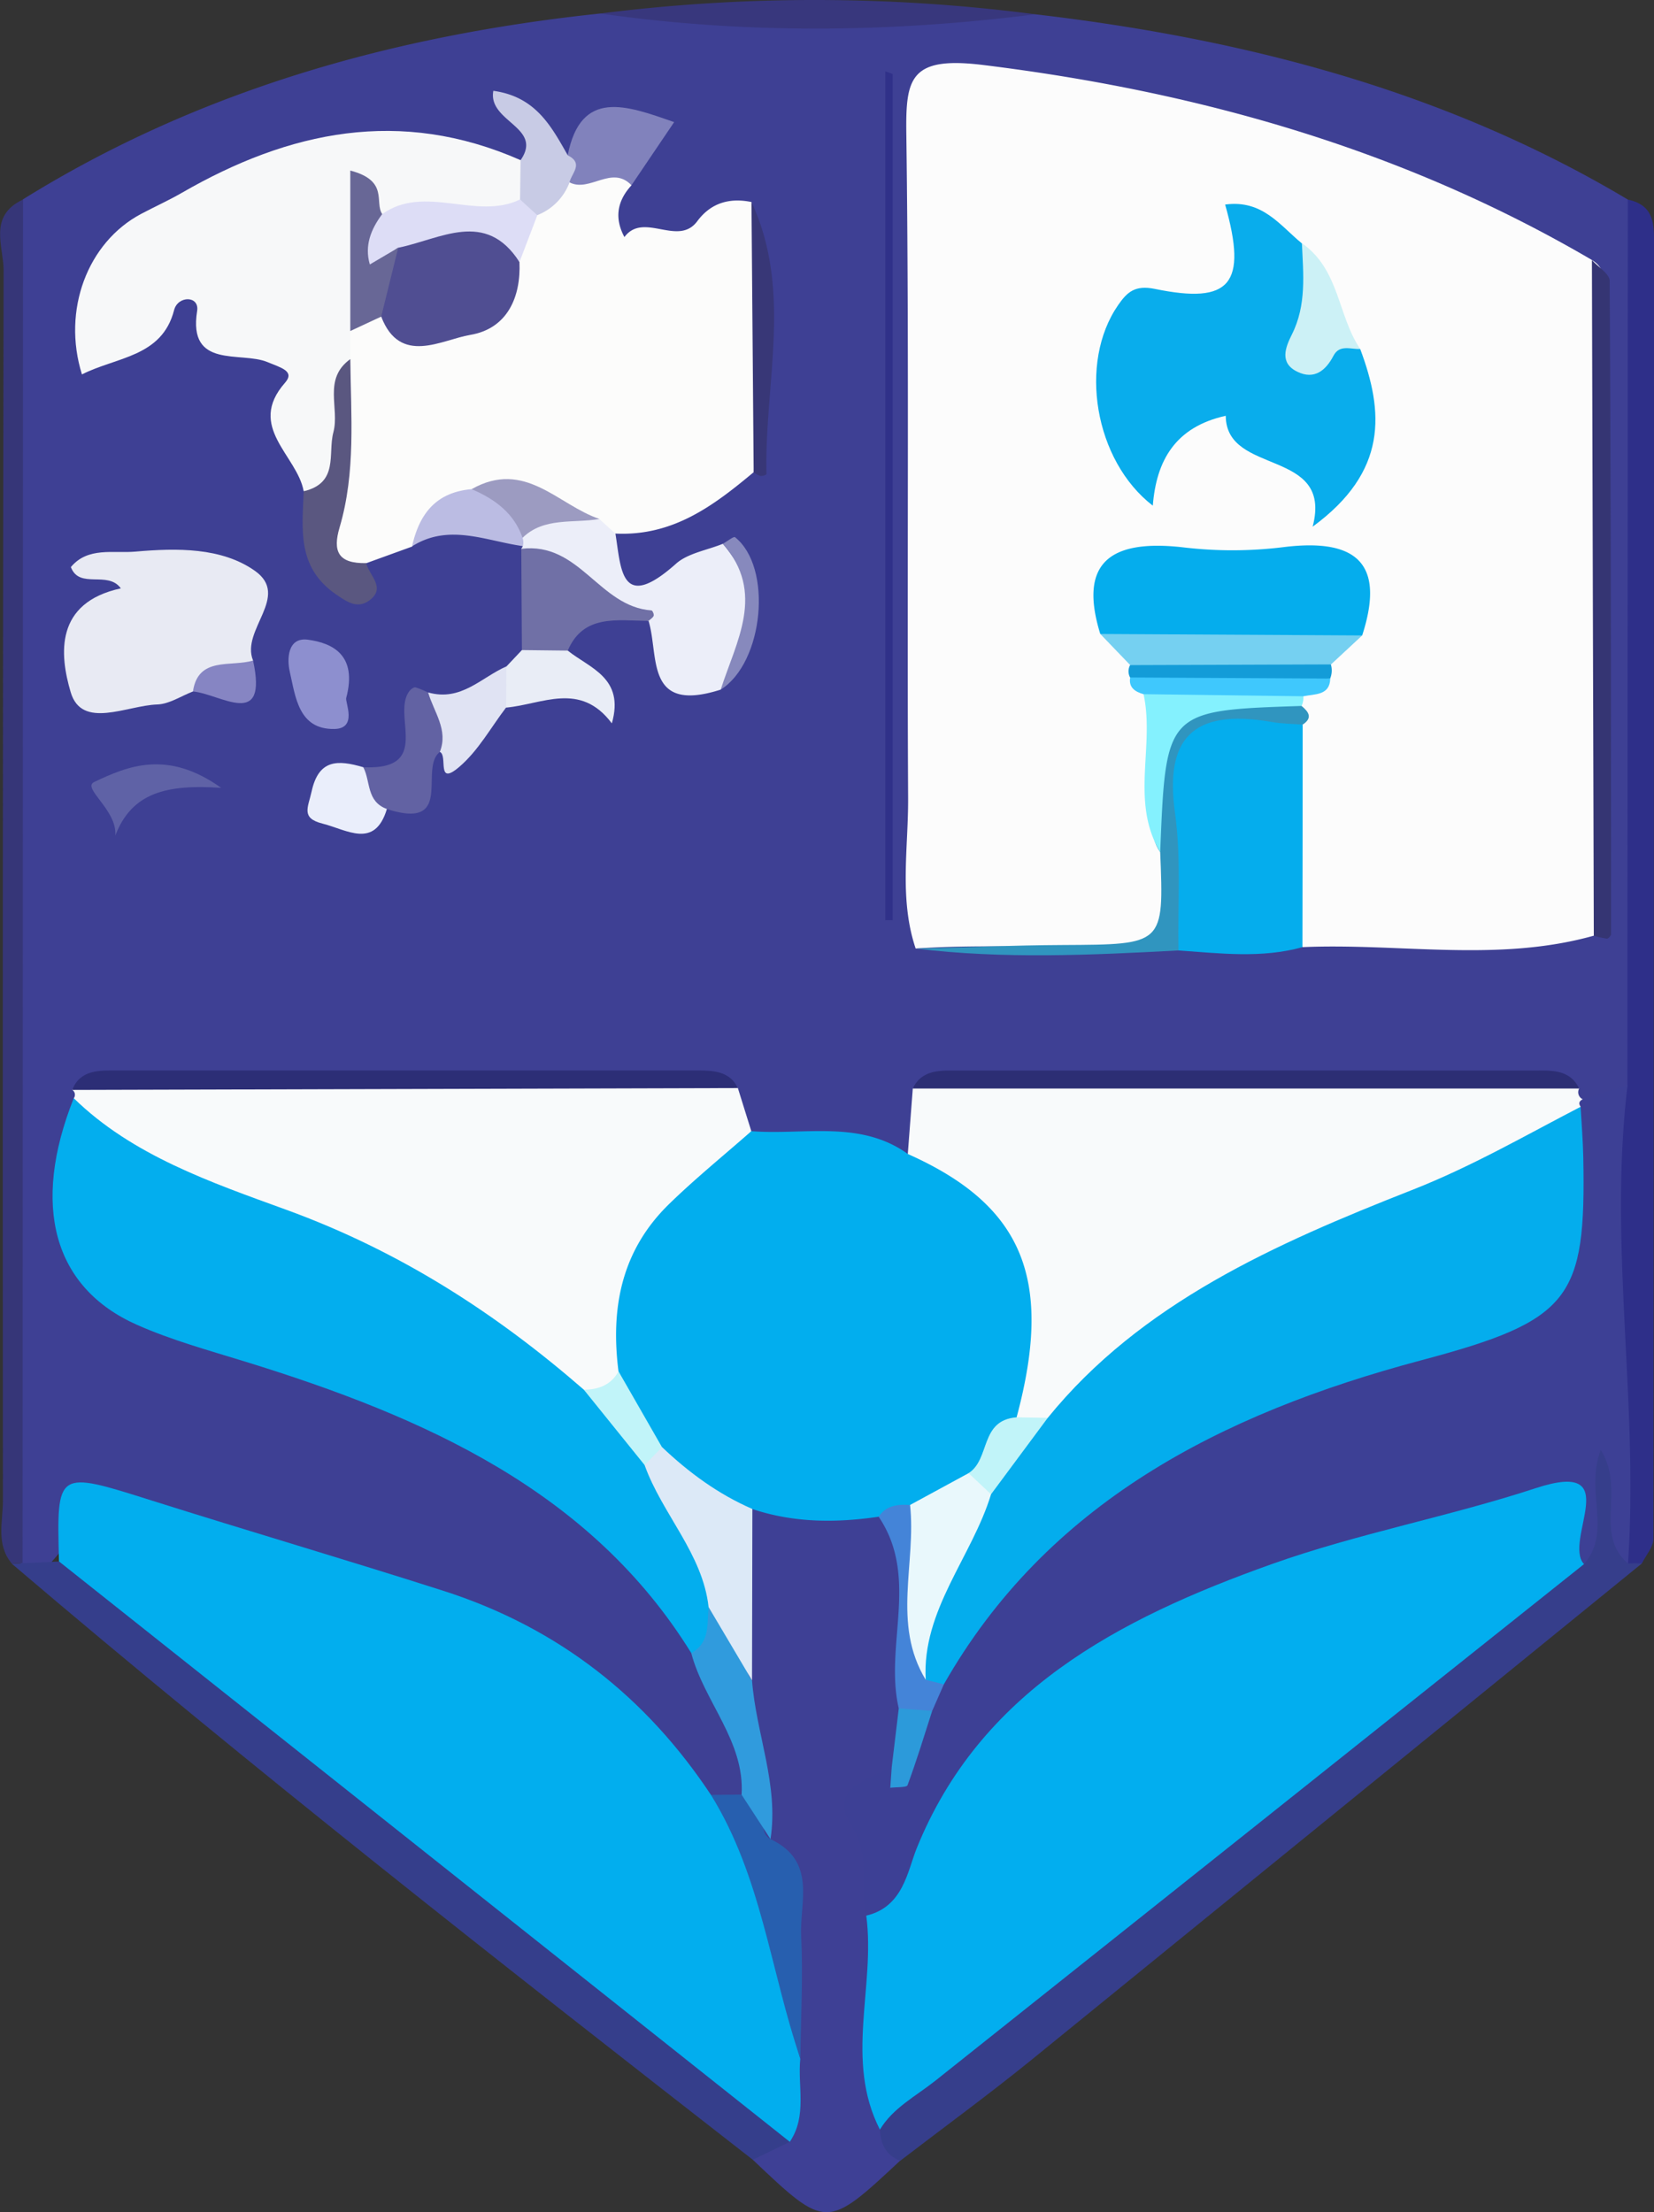 <svg id="Capa_1" data-name="Capa 1" xmlns="http://www.w3.org/2000/svg" viewBox="0 0 565.77 756.84"><rect x="0" y="0" width="565.77" height="756.84" fill="#333333" stroke="none"/><defs><style>.cls-1{fill:#3e4094;}.cls-2{fill:#3e4095;}.cls-3{fill:#2e2f89;}.cls-4{fill:#363e8b;}.cls-5{fill:#353e8b;}.cls-6{fill:#363678;}.cls-7{fill:#38377d;}.cls-8{fill:#fcfcfc;}.cls-9{fill:#02aeee;}.cls-10{fill:#3d4095;}.cls-11{fill:#f8fafb;}.cls-12{fill:#fcfcfb;}.cls-13{fill:#03aeee;}.cls-14{fill:#f7f8f9;}.cls-15{fill:#05aded;}.cls-16{fill:#e8eaf3;}.cls-17{fill:#eceef9;}.cls-18{fill:#303189;}.cls-19{fill:#353573;}.cls-20{fill:#2c2e74;}.cls-21{fill:#2c2e76;}.cls-22{fill:#3095bf;}.cls-23{fill:#275faf;}.cls-24{fill:#7070a6;}.cls-25{fill:#5a5780;}.cls-26{fill:#309bdd;}.cls-27{fill:#8182bc;}.cls-28{fill:#6262a3;}.cls-29{fill:#e9edf6;}.cls-30{fill:#8d8fcf;}.cls-31{fill:#383777;}.cls-32{fill:#c8cbe5;}.cls-33{fill:#5f62a6;}.cls-34{fill:#eaeefb;}.cls-35{fill:#bbbce3;}.cls-36{fill:#e0e3f3;}.cls-37{fill:#8789bd;}.cls-38{fill:#8685c3;}.cls-39{fill:#02aeef;}.cls-40{fill:#dce9f7;}.cls-41{fill:#4484d8;}.cls-42{fill:#2c9ada;}.cls-43{fill:#09adec;}.cls-44{fill:#75d0f1;}.cls-45{fill:#ccf1f6;}.cls-46{fill:#84f1fe;}.cls-47{fill:#3fc8fd;}.cls-48{fill:#139cd8;}.cls-49{fill:#e9f8fc;}.cls-50{fill:#c1f4f9;}.cls-51{fill:#04aded;}.cls-52{fill:#504e92;}.cls-53{fill:#ddddf6;}.cls-54{fill:#686796;}.cls-55{fill:#9c9bc1;}</style></defs><path class="cls-1" d="M7.85,68.21C67.71,31,134.41,12.1,205.33,4.62c49.6,0,99.2-.47,148.8.27C426.27,13.31,495,31.34,556.82,68.28A46.74,46.74,0,0,1,562,89.76c-.45,92.3,1.06,184.61-.79,276.91-2.57,8.67-8.8,12.62-18.3,12.32a28.71,28.71,0,0,1-8.89-3c-69.76-4.37-139.51-5.44-209.11.73-6.51,4.9-6.63,13.22-11.56,19a173.58,173.58,0,0,1-57.82-6.79c-4.18-4.83-7.5-10.42-13.77-13.41-68.75-4.46-137.42-2.91-206-.66a20.12,20.12,0,0,0-5.84,4.87c-12.73,44.72-4.86,60.28,41.29,75.47,39.24,12.92,78.46,25,112.7,48.45,24.08,16.51,43.85,35.7,57.82,60.23,6.11,16.58,23.55,30.69,12.87,50.94a13.56,13.56,0,0,1-11.67,1.94c-2.7-2.11-.16,1.4-2.26-1.19-42.67-52.58-105.15-72.78-169.21-91-36.23-10.32-35.93-11.25-56.53,13-5.25.11-8.82-1.72-9.5-7Q5.36,314,5.41,97.66C5.41,87.79,4.68,77.86,7.85,68.21Z"/><path class="cls-2" d="M307.91,739.21c-25.24,23.56-25.24,23.56-50.4-.31.89-4.67,4.21-8,7-11.7,4.68-8.85,2.33-18.29,2.65-27.52-1.64-23.7,4.76-48.14-8-70.74.42-18.81-4.32-37-8.29-55.2,2.09-19.11-5-38.94,5.18-57.42,15.8-7.66,31.45-3.65,47.13.51,19.4,19.21,6.94,42.92,10.48,64.37-.14,6.83-.18,13.7-2.87,20.21C291,618.13,304.58,639,303,658c1.1,22-1.62,44.12,2.07,66C307.22,728.87,306.9,734.15,307.91,739.21Z"/><path class="cls-3" d="M556.67,371.17l.15-302.89c9.37,2,8.95,8.92,8.95,15.56q0,221.32-.21,442.66c0,2.79-2.56,5.57-3.92,8.36q-5.32,2-8.27-2.57c-7.38-20.74-3.44-42.23-4.59-63.37-1.12-20.39,1.52-40.88-3.67-61.17C541.58,394,548.34,382.15,556.67,371.17Z"/><path class="cls-4" d="M556.87,534.88c1.59-.06,3.18-.06,4.77,0q-104.49,85-209,170c-14.57,11.81-29.79,22.93-44.71,34.37-5.08-2-6.7-5.9-6.93-10.62-2.87-10.38,5.78-14.59,12.38-19.73C368.46,666,423.73,623.21,477.56,579c19.8-16.26,43.19-29.15,58.54-50,2.54-4.53,1.94-9.52,2.75-14.29,1.23-7.27-4.57-20.3,7.13-20.09,13.83.24,6,13.91,7.89,21.61C555.33,522.34,551.59,529.24,556.87,534.88Z"/><path class="cls-5" d="M270.16,732.77l-12.65,6.13C171.89,672.16,86.45,605.21,4.06,535l3.68-.2,12.45-.58c7-3.47,11.67.82,16.4,4.45,70.76,54.38,139.47,111,209.73,166C256,712.14,268.79,718.61,270.16,732.77Z"/><path class="cls-6" d="M7.74,534.77c-1.23,0-2.46.11-3.68.2C-1.46,528.37,1,520.65,1,513.44q-.17-210.51.23-421c0-8.14-5.38-18.53,6.65-24.19Q7.8,301.49,7.74,534.77Z"/><path class="cls-7" d="M354.13,4.89c-49.61,6.3-99.21,6.82-148.8-.27A584.44,584.44,0,0,1,354.13,4.89Z"/><path class="cls-8" d="M545.18,320.12c-32.87,9.23-66.45,2.46-99.67,3.92-15.1-21.35-6.47-44.8-6.94-67.42.8-4.47,3-8.69,3.33-13.27a18.12,18.12,0,0,1,1.09-6c2.17-3.29,5.26-6,7.24-9.45a56.8,56.8,0,0,1,2.85-5.11c2.78-4.15,5.88-8.17,5.65-13.43-.26-7.22-3-13.22-11.27-14.25-17.25-2.16-34.65-1.88-51.93-.23-9.67.92-12.58,7.49-12.18,15.7.21,5.85,4.55,10,7.13,14.88a54.82,54.82,0,0,1,3.15,6.56,60.9,60.9,0,0,1,3.68,10.91c3,17.58-.81,35.75,5.69,53-.74,27.72-.83,27.72-29.11,28-20.22.2-40.47-.79-60.68.58-5.69-16.93-2.49-34.32-2.58-51.46-.42-75.76.4-151.54-.61-227.29-.25-19,1.23-26.61,26.32-23.52,74.57,9.2,144.38,29.31,208.2,66.71,5.53,3.34,4,8.66,4,13.36q.13,102,0,204C548.59,311.1,549.81,316.28,545.18,320.12Z"/><path class="cls-9" d="M270.16,732.77,20.18,534.2c-.82-31.32-.89-31.14,31.7-20.84,33.18,10.48,66.6,20.28,99.74,30.88,39.68,12.7,69.65,36.77,91.57,69.84,19.61,13.42,22.76,33.53,26,53.95,1.94,12.09.83,24.47,4.56,36.32C272.79,713.85,276.16,723.83,270.16,732.77Z"/><path class="cls-9" d="M300.57,518.9c-14.63,2.16-29.11,2.11-43.25-2.64-17.82,4-25.32-8.91-34.86-18.5C215.84,488.56,210,479,206,468.49,201,429.18,220.15,398.69,257,387c18,1.42,37.2-3.93,53.51,7.78,27.94-4.26,35.3,16.08,44.38,33.2,9.51,17.92,7.73,36.42-.91,54.45-5.94,7.82-10.94,16.3-17.63,23.68a80.69,80.69,0,0,1-21.78,12.22C310,519.81,305.18,517.27,300.57,518.9Z"/><path class="cls-10" d="M556.87,534.88c-11.84-10.2-.73-25.06-9.3-38.83-5.48,14.19,3.94,28.13-5.77,39.05-7.76-18.85-20.44-18.07-39-12.21-41.58,13.11-85.07,20.57-122.51,44.39-26.4,16.79-46.12,37.4-59.27,64.49-4.81,9.92-5.79,25.58-24.69,23.61-2.42-10.07,1.58-20.52-5-30.71-8.34-12.84,5.53-15.5,13.74-20.2,12.29-3.46,3.81-14.41,8.51-20.62a105.55,105.55,0,0,1,6.09-13c30.53-53.23,78.5-86,139.63-103.34,5.94-1.68,11.69-3.86,17.54-5.79,54-17.82,54-17.82,57.43-70.23a36,36,0,0,1,2-9.71,12,12,0,0,1,5.21-5.71l15.27-4.92C550.07,425.75,560.65,480.3,556.87,534.88Z"/><path class="cls-11" d="M541.4,376.09c-1.27.61-1.5,1.46-.7,2.56-5.7,10.85-14.89,18.51-26.66,22.9-56.71,21.14-111.46,45.25-155.25,86.52-4.25.66-8.07,0-11.05-3.17,12.69-47.26,2.26-72.51-37.22-90.1l1.71-22.39c2.4-2.75,5.51-3.65,9.28-3.65q104.7,0,209.39,0c3.77,0,6.87.9,9.26,3.66A2.66,2.66,0,0,0,541.4,376.09Z"/><path class="cls-12" d="M140.94,187l-15.68,5.69c-15.6,4.56-15.81-5.7-14.51-14.52,2.51-16.95,1-33.93,2.1-50.85a30.86,30.86,0,0,1,2.81-12.1,16.4,16.4,0,0,1,12.57-9.05c34.8,7.06,35.84,6.63,44.31-18.51a33.32,33.32,0,0,1,7.58-15.93A49.76,49.76,0,0,1,194.87,60.1c16.2-4.8,16.81-4.7,21.16,3.28-5,5.41-5.88,11.32-2.44,17.73,6.54-8.81,18.35,3.46,24.93-5.44,4.52-6.1,10.82-8.14,18.54-6.55,6.84,30.76,5.54,61.59.74,92.43-13.56,11.31-27.47,21.94-47.28,21-3.74,2.09-6.91.39-10.12-1.23-11.74-4.78-22.22-13.67-36.61-9.5C155.07,175.46,146.32,179,140.94,187Z"/><path class="cls-11" d="M257,387c-9.41,8.29-19.21,16.23-28.14,24.94-16.51,16.1-20,35.92-17.3,57.22,2.38,7.59-3.41,8.7-9,9.95-7.51.21-14.45-2.47-19.06-7.31-32.4-34-78-46.65-119.74-65.76-15.23-7-34.17-10.91-38.51-30.33a2,2,0,0,0-.52-2.83c3.23-5.71,9.09-4.06,14.09-4.07q99.44-.15,198.87,0c5.13,0,10.76-1.22,14.71,3.45Q254.69,379.63,257,387Z"/><path class="cls-13" d="M25.23,375.72c20,19.58,46.94,28.79,72.64,38.15,38.89,14.15,71.8,35.44,101.83,61.57,12.69,4.92,17.66,16.55,25.62,25.59,10.15,16.12,23.57,31,23.2,51.22-1.6,6.34-1.67,13.91-12.06,13.3-34.22-55.36-91-80.71-152.59-99.71-12.46-3.85-25.19-7.34-37-12.58C18.15,440.52,10.64,412.36,25.23,375.72Z"/><path class="cls-14" d="M119.82,113.25v9.6c-5.56,9.16-1.71,19.1-2.62,28.65-.79,8.3-.32,17-13.32,16.58-2.17-12.29-19.69-22-6.38-37.14,3.51-4-1.5-5.16-6-7.06-9.07-3.79-27.27,2.54-24.07-17.49.85-5.29-6.59-5.32-7.88-.29-4.14,16.11-19.77,16-31.52,22-6.87-22,1.92-45.2,20.24-54.92,4.6-2.44,9.39-4.6,13.89-7.19C98.85,44.8,137,36.69,178.06,54.79c5,4,4.71,8.8,2.49,13.9-13.77,14.22-31.64,4.53-47.35,7.08C117.65,84.83,132.91,103.47,119.82,113.25Z"/><path class="cls-15" d="M445.59,247.91q0,38.07-.07,76.13c-14,3.9-28.24,2.12-42.42,1.13-6.83-16.27-4.39-33.6-5.66-50.35C394.82,240.4,411.59,231.63,445.59,247.91Z"/><path class="cls-16" d="M66,236.57c-4.07,1.56-8.1,4.32-12.23,4.45-10.35.33-25.78,8.68-29.59-4.2s-5.49-30.62,17.16-35.53c-4.5-6.21-14.17.44-17.1-7.28,5.83-7,14.54-4.62,22.06-5.29,14.18-1.25,29.49-1.46,40.86,6.55,12.35,8.71-4.89,20.2-.6,30.7C82.84,234.81,71.32,230.49,66,236.57Z"/><path class="cls-17" d="M205.05,177.59l5.47,5c1.95,12,1.76,27.17,20.74,10.25,4-3.57,10.61-4.6,16-6.8,14.2,16.82,12.21,33.43-.75,49.9-26,8.3-21-11.5-24.66-23.52a116.08,116.08,0,0,1-43.55-24.66l.54-.88a5.16,5.16,0,0,1-.29-7C186.71,172.32,195.79,174,205.05,177.59Z"/><path class="cls-18" d="M305.36,25.32V314.83l-2.51,0V24.4Z"/><path class="cls-19" d="M545.18,320.12q-.33-115.58-.65-231.15c2.12,2.38,6.07,4.74,6.08,7.12.42,74.5.45,149,.47,223.52,0,.54-1,1.57-1.42,1.53A30.52,30.52,0,0,1,545.18,320.12Z"/><path class="cls-20" d="M540.16,372.42H312.23c3.18-6.74,9.7-6.17,15.83-6.17q98.15-.06,196.28,0C530.48,366.23,537,365.71,540.16,372.42Z"/><path class="cls-21" d="M252.38,372.25l-227.68.64c2.77-7,9.24-6.67,15.43-6.67q99.49,0,199,0C244.55,366.25,249.79,366.74,252.38,372.25Z"/><path class="cls-22" d="M445.59,247.91c-3.53-.29-7.12-.29-10.58-.9-27.6-4.85-36.56,6.24-33.09,31.1,2.15,15.48.9,31.37,1.18,47.06-30,1.61-60,3-89.92-.65,16.8-.41,33.57-1.13,50.34-1.21,34.63-.18,34.63,0,33.34-31.74-4.15-6-2.4-12.79-2.49-19.25-.52-38.53,11.46-45.73,50.85-30.8C447.64,243.53,449.13,245.59,445.59,247.91Z"/><path class="cls-23" d="M273.78,704.35c-10.25-30.08-13.26-62.28-30.59-90.27l10.49-.11c12.67-.21,3.59,11.84,9.88,15.23,15.94,7.55,9.93,21.44,10.49,33.08C274.73,676.27,273.93,690.32,273.78,704.35Z"/><path class="cls-24" d="M178.31,187.76c20-2.43,26.55,19.78,44.53,21.08.33,0,.94,1.32.76,1.82-.25.69-1.13,1.18-1.74,1.76-10.69-.09-22.32-2.4-27.65,10.17-5.28,4.24-10.51,3.73-15.69-.18Z"/><path class="cls-25" d="M103.88,168.08c12.13-2.9,8.19-12.82,10.15-20.17,2.22-8.3-3.69-18.22,5.8-25.06.19,19.28,1.92,38.69-3.67,57.59-2.4,8.12-.56,12.42,9.1,12.21,1,4.26,7,8.5,1,12.82-4.1,3-7.81.3-11.48-2.23C101.49,194,103.42,180.9,103.88,168.08Z"/><path class="cls-26" d="M263.56,629.2,253.67,614c1.15-18.28-12.87-31.86-17.21-48.43,6.56-3.74,5.31-10,5.92-15.73,16.94,2.2,8.7,17.35,14.86,25.09C258.61,593.08,266.43,610.6,263.56,629.2Z"/><path class="cls-27" d="M216,63.38c-6.71-7.07-14.31,2.6-21.21-1-2-3-1.33-6.12-.6-9.26C198.68,30.29,214.15,36,230.6,41.78Z"/><path class="cls-28" d="M124.26,262.48c24,1.13,9.43-18,15.86-26.14.46-.57,1.48-1.31,2-1.18a28.27,28.27,0,0,1,4.32,1.78c8.46,5.56,13.9,11.64,4,20.35-7.26,5.52,5.24,27-18.14,19.49C118.47,277.5,121.07,270.14,124.26,262.48Z"/><path class="cls-29" d="M178.52,222.41l15.69.18c7.45,6,19.54,9.25,15.08,24.89-10.84-14.47-23.8-6.51-36.17-5.39-4.74-4.7-3.87-9.38.08-14.05Z"/><path class="cls-30" d="M118.43,238.77c-.46,1.39,4,10.5-4.07,10.63-12.31.21-13.29-11.16-15.23-19.55-1-4.22-.85-11.91,6.17-11C113.77,220,122.33,224.11,118.43,238.77Z"/><path class="cls-31" d="M257.8,161.55l-.75-92.44c14.17,30.45,4.37,62.07,5.14,93.16a3.31,3.31,0,0,1-2.15.56A7.69,7.69,0,0,1,257.8,161.55Z"/><path class="cls-32" d="M194.22,53.15c5.56,2.79,1.25,6.13.59,9.26a19.26,19.26,0,0,1-11,11.19,7.06,7.06,0,0,1-5.92-5.4l.18-13.41c7.89-11.31-11.26-13.07-9.32-23.72C183.31,33.07,188.6,43.29,194.22,53.15Z"/><path class="cls-33" d="M39.44,285.87c.73-8.77-11.59-16.26-7.22-18.33,11.41-5.42,25-11.18,43.43,2C57,268.29,45.09,271.13,39.44,285.87Z"/><path class="cls-34" d="M124.26,262.48c2.56,4.84,1,11.71,8.08,14.3-4.14,13.78-13.69,7.09-22,5-7.54-1.89-4.93-5.56-3.75-11C109,259.76,115.48,259.89,124.26,262.48Z"/><path class="cls-35" d="M178.74,184a5,5,0,0,1,.11,2.84c-12.64-1.75-25.29-7.9-37.91.08,2.39-10.5,7.63-18.43,20.37-19.57C174.12,166.58,181.13,171,178.74,184Z"/><path class="cls-36" d="M173.2,228q0,7-.08,14.05c-5.23,6.85-9.47,14.71-16,20.3-8.06,6.93-3.8-3.94-6.67-5.1,3-7.54-2.07-13.67-4-20.35C157.72,240.1,164.58,231.78,173.2,228Z"/><path class="cls-37" d="M246.52,235.94c5.32-16.57,15.46-33.07.75-49.9,1.42-.81,3.72-2.59,4.12-2.28C264.39,194.05,261.25,226.7,246.52,235.94Z"/><path class="cls-38" d="M66,236.57c1.77-12.09,13-8.29,20.56-10.59C91.77,249.86,75.42,237.4,66,236.57Z"/><path class="cls-39" d="M296.32,655.38c12.68-3,14.09-15.26,17.26-23.07C335.23,578.86,382,554,435,535.12c29.48-10.5,60.5-16.2,90.36-26,31-10.16,9.14,17.9,16.47,26Q430.91,623.57,319.88,711.91c-6.67,5.28-14.45,9.27-18.9,16.68C288.82,704.77,299.52,679.69,296.32,655.38Z"/><path class="cls-40" d="M257.24,574.91q-7.43-12.55-14.86-25.09c-2-18.26-15.92-31.87-21.89-48.59-1.84-5.28.84-6.72,6-6.11,9.06,8.6,19.06,16,30.87,21.14Q257.28,545.58,257.24,574.91Z"/><path class="cls-41" d="M322.86,576.25l-4,9.1c-4,2.23-7.88,2.32-11.43-.9-5-21.59,7.14-44.76-6.87-65.54,2.51-3.81,6.44-4.35,10.73-4,14.33,16.29,3.79,36.23,9.13,53.84A74.18,74.18,0,0,1,322.86,576.25Z"/><path class="cls-42" d="M307.44,584.45l11.42.9c-2.72,8.49-5.31,17-8.43,25.41-.31.83-3.86.61-5.9.88l.51-7.17Z"/><path class="cls-43" d="M465.27,119.39c8.08,21.59,9.52,41.9-16.26,60.8,7.07-27-29.63-17.29-29.73-37.94C402,146.07,395.53,157.6,394.33,173c-20-15.43-25.52-48.89-11.87-68.61,3.11-4.5,5.8-6.94,12.61-5.54,25.79,5.3,31.72-1.59,24-28.87,12.79-1.74,18.77,7.17,26.22,13.26,3.27,4.88,5.87,10.47,4.45,15.89C446.39,112,456.11,115.31,465.27,119.39Z"/><path class="cls-15" d="M376.36,216.89c-7.38-23.93,2.83-32.57,28.42-29.62a142.17,142.17,0,0,0,34-.05c27.17-3.47,34.59,7.25,27.17,30.18C436,227,406.15,228.31,376.36,216.89Z"/><path class="cls-44" d="M376.36,216.89l89.59.51-10.66,9.91c-22.86,9.48-45.74,10.65-68.68.24Q381.5,222.21,376.36,216.89Z"/><path class="cls-45" d="M465.27,119.39c-3.23.18-7.06-1.68-9.16,2.36-2.56,4.91-6.48,8.3-12.35,5.43-6.18-3-4.09-8.3-1.87-12.72,5.08-10.1,3.91-20.69,3.44-31.25C458.26,92.26,457.49,107.87,465.27,119.39Z"/><path class="cls-46" d="M445.22,241.52c-46.43,1.54-46.43,1.54-48.36,50-10.34-17.25-1.79-36.24-5.71-54.08,18.35-7.81,36.59-8.79,54.68.72A6.77,6.77,0,0,1,445.22,241.52Z"/><path class="cls-47" d="M445.83,238.21l-54.68-.72c-3-.85-5.14-2.36-4.56-5.71,22.83-3.11,45.65-3.6,68.44.37C454.86,238,449.8,237.38,445.83,238.21Z"/><path class="cls-48" d="M455,232.15l-68.44-.37a4.44,4.44,0,0,1,0-4.23l68.68-.24A7.32,7.32,0,0,1,455,232.15Z"/><path class="cls-49" d="M316.65,574.69c-11.63-19.17-3.18-39.9-5.35-59.81l20-10.87c5.12-1.41,8,1.15,10.13,5C341.76,533.69,327.87,553.75,316.65,574.69Z"/><path class="cls-50" d="M226.45,495.12l-5.95,6.11-20.8-25.79c5.22,0,9.4-1.74,11.87-6.27Z"/><path class="cls-50" d="M339,511.22,331.31,504c7.52-4.84,3.75-18.11,16.43-19.11l10.69.19C361.1,499.68,353.79,507.85,339,511.22Z"/><path class="cls-51" d="M339,511.22l19.39-26.13c31.86-39.3,77.93-59.6,124.52-77.93,20.41-8,38.72-18.63,57.75-28.5.32,5.75.81,11.51.92,17.28.93,48.33-4.12,55.8-55.42,69.44C417,483.8,358,514.5,322.86,576.24l-6.21-1.55C315.31,550.84,332.48,532.65,339,511.22Z"/><path class="cls-52" d="M177.69,89.65c.53,12-4.15,22.8-16.85,24.93-9.74,1.63-24,10.6-30.44-6.26-6.91-10.17-1.44-18.63,4.27-27.08C159.26,70.26,168.56,72.08,177.69,89.65Z"/><path class="cls-53" d="M177.69,89.65c-11.59-18.1-27-7.82-41.48-4.89-4.15,1.92-4.56,12.06-9.91,7.63-7.6-6.3-4.83-14.27,4.44-19.15,14.64-10.4,32.13,2.3,47.15-5l5.91,5.4Q180.76,81.63,177.69,89.65Z"/><path class="cls-54" d="M130.74,73.24c-3.88,5.22-6.11,10.79-4.24,17.24l9.71-5.72q-2.91,11.77-5.81,23.56l-10.58,4.93V58.35C133.12,61.83,128,69.2,130.74,73.24Z"/><path class="cls-55" d="M178.74,184c-2.81-8.28-9.31-13.2-17.42-16.65,18.26-10.33,29.52,5.43,43.73,10.2C196.11,179.12,186.08,176.82,178.74,184Z"/></svg>